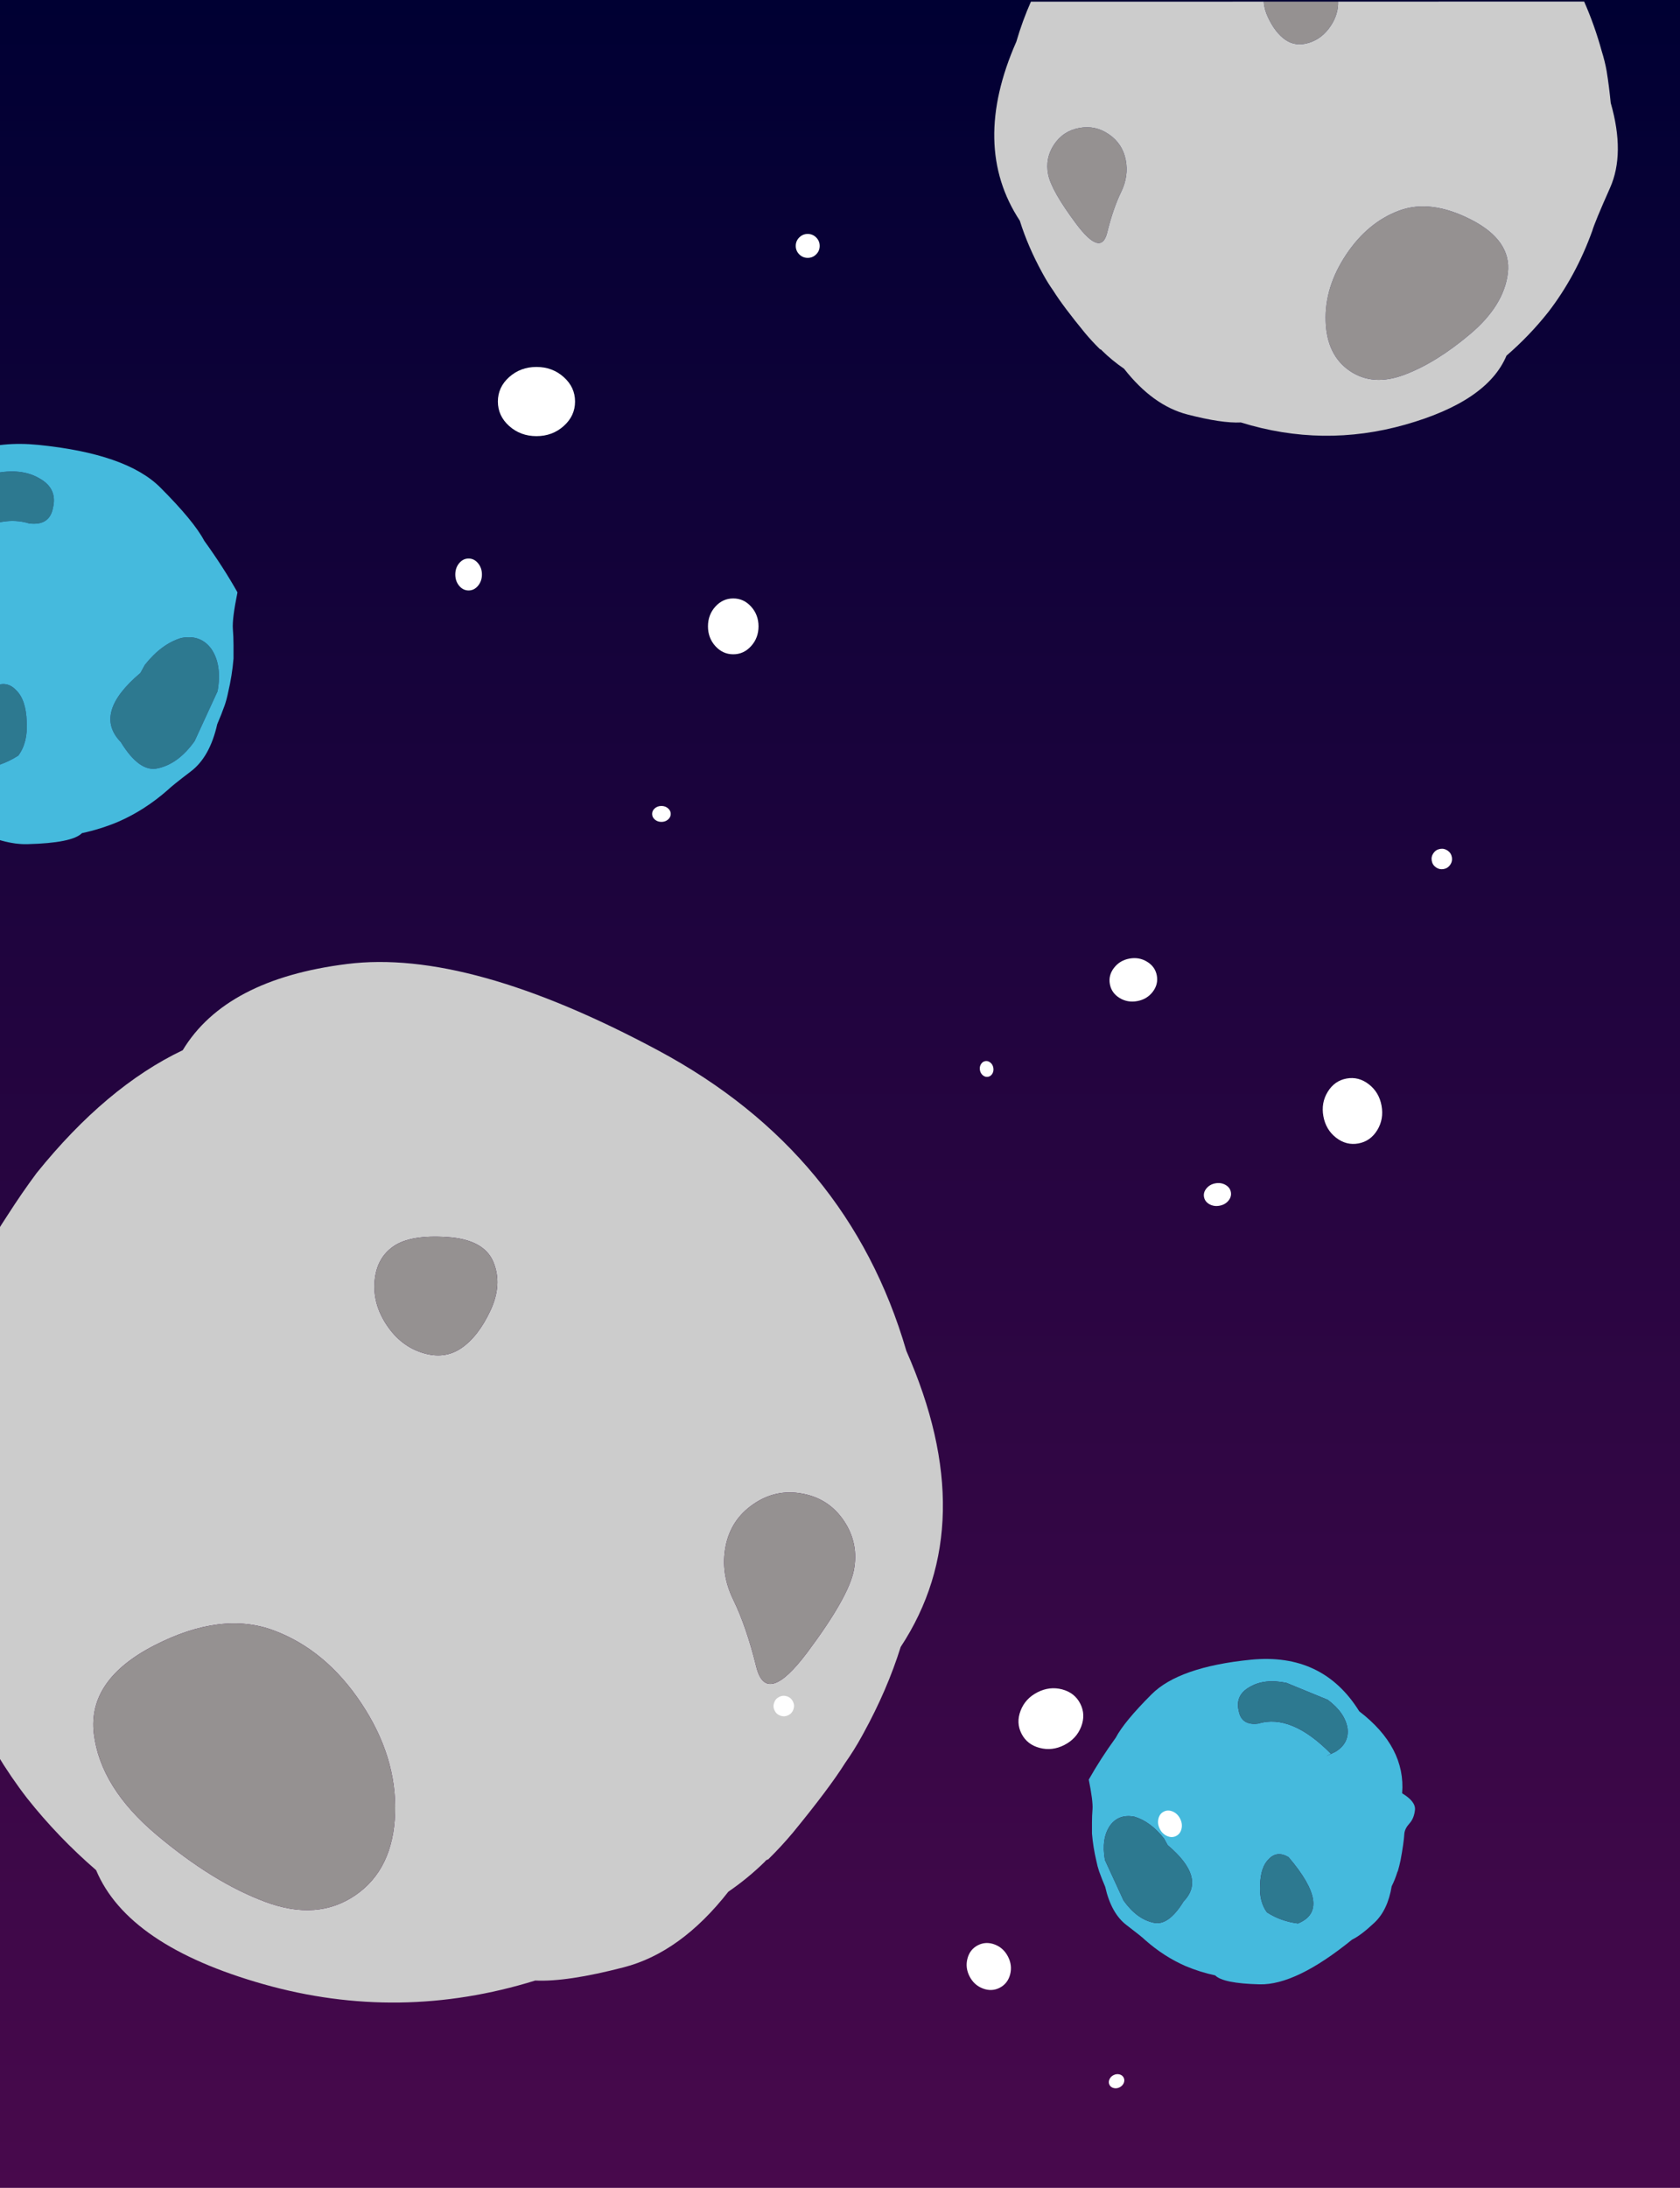 
<svg xmlns="http://www.w3.org/2000/svg" version="1.1" xmlns:xlink="http://www.w3.org/1999/xlink" preserveAspectRatio="none" x="0px" y="0px" width="1868px" height="2432px" viewBox="0 0 1868 2432">
<defs>
<linearGradient id="Gradient_1" gradientUnits="userSpaceOnUse" x1="959.95" y1="2425.9" x2="959.95" y2="-6.1" spreadMethod="pad">
<stop  offset="0%" stop-color="#48094C"/>

<stop  offset="100%" stop-color="#000033"/>
</linearGradient>

<filter id="Filter_1" x="-20%" y="-20%" width="140%" height="140%" color-interpolation-filters="sRGB">
<feColorMatrix in="SourceGraphic" type="matrix" values="1 0 0 0 0 0 1 0 0 0 0 0 1 0 0 0 0 0 0.24 0" result="result1"/>
</filter>

<filter id="Filter_2" x="-20%" y="-20%" width="140%" height="140%" color-interpolation-filters="sRGB">
<feColorMatrix in="SourceGraphic" type="matrix" values="1 0 0 0 0 0 1 0 0 0 0 0 1 0 0 0 0 0 0.28 0" result="result1"/>
</filter>

<filter id="Filter_3" x="-20%" y="-20%" width="140%" height="140%" color-interpolation-filters="sRGB">
<feColorMatrix in="SourceGraphic" type="matrix" values="1 0 0 0 0 0 1 0 0 0 0 0 1 0 0 0 0 0 0.19 0" result="result1"/>
</filter>

<filter id="Filter_4" x="-20%" y="-20%" width="140%" height="140%" color-interpolation-filters="sRGB">
<feColorMatrix in="SourceGraphic" type="matrix" values="1 0 0 0 0 0 1 0 0 0 0 0 1 0 0 0 0 0 0.16 0" result="result1"/>
</filter>

<filter id="Filter_5" x="-20%" y="-20%" width="140%" height="140%" color-interpolation-filters="sRGB">
<feColorMatrix in="SourceGraphic" type="matrix" values="1 0 0 0 0 0 1 0 0 0 0 0 1 0 0 0 0 0 0.14 0" result="result1"/>
</filter>

<g id="background_0_Layer4_0_FILL">
<path fill="url(#Gradient_1)" stroke="none" d="
M 1920.2 -5.7
L 0 -5.7 0 2426.3 1920.2 2426.3 1920.2 -5.7 Z"/>
</g>

<g id="planet_blue_cut_off_0_Layer0_0_FILL">
<path fill="#2D7990" stroke="none" d="
M 152.35 357.7
Q 155.782 359.896 160.1 361.65 183.5 358.7 202.5 346.45 213.2 332 211.85 308.8 211.05 284.2 199.95 273.65 188.65 261.7 172.9 271.05 160.268 285.904 152.35 298.5
L 152.35 357.7
M 214.6 88.4
Q 237.35 91.2 241.05 71 246.2 49.65 226.15 38.4 206.1 26.5 175.75 32.75
L 152.35 42.35 152.35 99.25
Q 185.361 79.46 214.6 88.4
M 424.05 274.95
Q 429.25 245.7 417.1 227.85 405.1 211.5 383.55 215.75 361.7 222.35 343.2 245.65 340.6 250.45 338.3 254.6 285.25 299.3 316.45 331.4 337.35 365.55 357.85 360.55 380.6 355.55 398.55 330.35
L 424.05 274.95 Z"/>

<path fill="#45BADD" stroke="none" d="
M 446.2 165
Q 430.5 137.05 409.25 107.65 397.85 85.95 360.4 48.45 322.95 10.9 224.55 1.05 184.411 -2.925 152.35 8.05
L 152.35 42.35 175.75 32.75
Q 206.1 26.5 226.15 38.4 246.2 49.65 241.05 71 237.35 91.2 214.6 88.4 185.361 79.46 152.35 99.25
L 152.35 298.5
Q 160.268 285.904 172.9 271.05 188.65 261.7 199.95 273.65 211.05 284.2 211.85 308.8 213.2 332 202.5 346.45 183.5 358.7 160.1 361.65 155.782 359.896 152.35 357.7
L 152.35 428.35
Q 186.284 445.562 212.65 444.9 262.4 443.65 273.3 432.65 294.35 428.15 313.95 419.85 343.25 407.05 368.85 384.5 373.35 380 394.45 363.95 415.5 347.95 423.7 311.55 428.25 301 432 290.5 434.3 283.7 435.8 276.2 440.25 257.4 441.8 238.6 441.8 231.85 441.8 225.8 441.8 224.3 441.8 223.55 441.8 214.55 441.05 205.5 440.25 194.2 446.2 165
M 417.1 227.85
Q 429.25 245.7 424.05 274.95
L 398.55 330.35
Q 380.6 355.55 357.85 360.55 337.35 365.55 316.45 331.4 285.25 299.3 338.3 254.6 340.6 250.45 343.2 245.65 361.7 222.35 383.55 215.75 405.1 211.5 417.1 227.85 Z"/>
</g>

<g id="planet_grey_cut_off_0_Layer0_0_FILL">
<path fill="#959191" stroke="none" d="
M 413.05 249.6
Q 426.862 242.374 433.25 229.85
L 360.8 190.15
Q 357.188 197.627 356.55 207.45 355.3 226.7 361.55 239.05 367.8 251.35 382.85 254.4 397.95 257.5 413.05 249.6
M 305.8 480.75
Q 267.5 500.8 250.4 534.5 233.25 568.2 247.25 595.85 261.3 623.5 298.25 628.85 335.2 634.25 383.85 624.5 432.45 614.8 453.65 585.1 474.8 555.35 446.4 513.45 418 471.6 381 466.15 344.05 460.75 305.8 480.75
M 141.7 270.45
Q 147.25 252.95 138.9 236.55 130.65 220.2 113.35 214.6 96.1 208.9 79.95 217.35 63.85 225.8 58.3 243.35 52.8 260.9 59.25 306.55 65.75 352.15 84.65 331.6 103.55 311.05 119.9 299.5 136.15 288 141.7 270.45 Z"/>

<path fill="#CCCCCC" stroke="none" d="
M 433.25 229.85
Q 426.862 242.374 413.05 249.6 397.95 257.5 382.85 254.4 367.8 251.35 361.55 239.05 355.3 226.7 356.55 207.45 357.188 197.627 360.8 190.15
L 133.85 65.7
Q 115.349 79.793 98.25 96.9 -2.05 173.8 5.95 273.2 0 302.8 0 335.9 0 337.1 0 338.3 0 348.95 1.2 359.6 2.4 379.7 9.5 417.55 11.85 429.4 15.4 441.2 16.6 442.4 16.6 443.6 21.25 458.95 28.45 473.15 36.9 524.5 65.75 551.6 94.55 578.7 113.6 587.95 180.1 656.7 272.6 677.95 365.05 699.2 408.2 664.85 441.35 657.75 472.15 644.75 518.25 624.6 558.5 589.1 565.55 582 598.75 556.75 631.9 531.55 644.85 474.3 651.95 457.75 657.85 441.2 661.45 430.6 663.8 418.75 670.638 390.042 673.1 361.35
L 433.25 229.85
M 138.9 236.55
Q 147.25 252.95 141.7 270.45 136.15 288 119.9 299.5 103.55 311.05 84.65 331.6 65.75 352.15 59.25 306.55 52.8 260.9 58.3 243.35 63.85 225.8 79.95 217.35 96.1 208.9 113.35 214.6 130.65 220.2 138.9 236.55
M 250.4 534.5
Q 267.5 500.8 305.8 480.75 344.05 460.75 381 466.15 418 471.6 446.4 513.45 474.8 555.35 453.65 585.1 432.45 614.8 383.85 624.5 335.2 634.25 298.25 628.85 261.3 623.5 247.25 595.85 233.25 568.2 250.4 534.5 Z"/>
</g>

<g id="planet_blue_0_Layer0_0_FILL">
<path fill="#45BADD" stroke="none" d="
M 446.2 165
Q 430.5 137.05 409.25 107.65 397.85 85.95 360.4 48.45 322.95 10.9 224.55 1.05 126.1 -8.7 76.25 71.6 12.5 120.5 17.6 183.7 -1.15 194.95 0.05 206.45 1.3 218 7.55 224.9 13.85 231.85 14.55 238.6 15.3 251.4 19.8 275.45 21.35 283 23.6 290.5 24.35 291.2 24.35 292 27.35 301.75 31.9 310.8 37.25 343.45 55.55 360.65 73.9 377.9 86.05 383.75 162.85 446.15 212.65 444.9 262.4 443.65 273.3 432.65 294.35 428.15 313.95 419.85 343.25 407.05 368.85 384.5 373.35 380 394.45 363.95 415.5 347.95 423.7 311.55 428.25 301 432 290.5 434.3 283.7 435.8 276.2 440.25 257.4 441.8 238.6 441.8 231.85 441.8 225.8 441.8 224.3 441.8 223.55 441.8 214.55 441.05 205.5 440.25 194.2 446.2 165
M 417.1 227.85
Q 429.25 245.7 424.05 274.95
L 398.55 330.35
Q 380.6 355.55 357.85 360.55 337.35 365.55 316.45 331.4 285.25 299.3 338.3 254.6 340.6 250.45 343.2 245.65 361.7 222.35 383.55 215.75 405.1 211.5 417.1 227.85
M 241.05 71
Q 237.35 91.2 214.6 88.4 169.3 74.55 114.95 129.65 129.15 136.9 108.6 126.8 89.95 115.2 92.3 95.05 95.55 73.7 119.35 55.9
L 175.75 32.75
Q 206.1 26.5 226.15 38.4 246.2 49.65 241.05 71
M 172.9 271.05
Q 188.65 261.7 199.95 273.65 211.05 284.2 211.85 308.8 213.2 332 202.5 346.45 183.5 358.7 160.1 361.65 112.35 342.25 172.9 271.05 Z"/>

<path fill="#2D7990" stroke="none" d="
M 199.95 273.65
Q 188.65 261.7 172.9 271.05 112.35 342.25 160.1 361.65 183.5 358.7 202.5 346.45 213.2 332 211.85 308.8 211.05 284.2 199.95 273.65
M 214.6 88.4
Q 237.35 91.2 241.05 71 246.2 49.65 226.15 38.4 206.1 26.5 175.75 32.75
L 119.35 55.9
Q 95.55 73.7 92.3 95.05 89.95 115.2 108.6 126.8 129.15 136.9 114.95 129.65 169.3 74.55 214.6 88.4
M 424.05 274.95
Q 429.25 245.7 417.1 227.85 405.1 211.5 383.55 215.75 361.7 222.35 343.2 245.65 340.6 250.45 338.3 254.6 285.25 299.3 316.45 331.4 337.35 365.55 357.85 360.55 380.6 355.55 398.55 330.35
L 424.05 274.95 Z"/>
</g>

<g id="planet_grey_cut_off_2_0_Layer0_0_FILL">
<path fill="#CCCCCC" stroke="none" d="
M 622.1 153.55
Q 619.75 97.8 553.05 49.6 486.35 1.3 341.4 0 196.4 -1.3 98.25 96.9 -2.05 173.8 5.95 273.2 0 302.8 0 335.9 0 337.1 0 338.3 0 348.95 1.2 359.6 2.4 379.7 9.5 417.55 11.85 429.4 15.4 441.2 16.6 442.4 16.6 443.6 21.25 458.95 28.45 473.15 36.9 524.5 65.75 551.6 94.55 578.7 113.6 587.95 180.1 656.7 272.6 677.95 365.05 699.2 408.2 664.85 441.35 657.75 472.15 644.75 505.165 630.319 535.15 608
L 673.25 355.9
Q 673.25 347.28 673.25 339.45 673.25 337.1 673.25 335.9 673.25 321.75 672.05 307.55 670.85 289.75 668.55 273.2 655.45 199.85 622.1 153.55
M 370.55 177.95
Q 383.35 167.75 405.75 178.2 428.15 188.6 434.4 200.9 440.65 213.25 434.4 227.5 428.15 241.7 413.05 249.6 397.95 257.5 382.85 254.4 367.8 251.35 361.55 239.05 355.3 226.7 356.55 207.45 357.8 188.2 370.55 177.95
M 138.9 236.55
Q 147.25 252.95 141.7 270.45 136.15 288 119.9 299.5 103.55 311.05 84.65 331.6 65.75 352.15 59.25 306.55 52.8 260.9 58.3 243.35 63.85 225.8 79.95 217.35 96.1 208.9 113.35 214.6 130.65 220.2 138.9 236.55
M 250.4 534.5
Q 267.5 500.8 305.8 480.75 344.05 460.75 381 466.15 418 471.6 446.4 513.45 474.8 555.35 453.65 585.1 432.45 614.8 383.85 624.5 335.2 634.25 298.25 628.85 261.3 623.5 247.25 595.85 233.25 568.2 250.4 534.5 Z"/>

<path fill="#959191" stroke="none" d="
M 305.8 480.75
Q 267.5 500.8 250.4 534.5 233.25 568.2 247.25 595.85 261.3 623.5 298.25 628.85 335.2 634.25 383.85 624.5 432.45 614.8 453.65 585.1 474.8 555.35 446.4 513.45 418 471.6 381 466.15 344.05 460.75 305.8 480.75
M 141.7 270.45
Q 147.25 252.95 138.9 236.55 130.65 220.2 113.35 214.6 96.1 208.9 79.95 217.35 63.85 225.8 58.3 243.35 52.8 260.9 59.25 306.55 65.75 352.15 84.65 331.6 103.55 311.05 119.9 299.5 136.15 288 141.7 270.45
M 405.75 178.2
Q 383.35 167.75 370.55 177.95 357.8 188.2 356.55 207.45 355.3 226.7 361.55 239.05 367.8 251.35 382.85 254.4 397.95 257.5 413.05 249.6 428.15 241.7 434.4 227.5 440.65 213.25 434.4 200.9 428.15 188.6 405.75 178.2 Z"/>
</g>

<g id="dots_0_Layer0_0_FILL">
<path fill="#FFFFFF" stroke="none" d="
M 229.2 635.85
Q 224.9 635.85 221.85 638.45 218.85 641.05 218.85 644.7 218.85 648.35 221.85 650.95 224.9 653.55 229.2 653.55 233.5 653.55 236.5 650.95 239.55 648.35 239.55 644.7 239.55 641.05 236.5 638.45 233.5 635.85 229.2 635.85
M 309.05 405.15
Q 297.4 405.15 289.15 414.25 280.95 423.35 280.95 436.2 280.95 449.05 289.15 458.15 297.4 467.25 309.05 467.25 320.7 467.25 328.9 458.15 337.15 449.05 337.15 436.2 337.15 423.35 328.9 414.25 320.7 405.15 309.05 405.15
M 25.25 391.1
Q 29.6 385.9 29.6 378.55 29.6 371.2 25.25 366 20.95 360.8 14.8 360.8 8.65 360.8 4.3 366 0 371.2 0 378.55 0 385.9 4.3 391.1 8.65 396.3 14.8 396.3 20.95 396.3 25.25 391.1
M 59.9 159.1
Q 47.35 170.35 47.35 186.3 47.35 202.25 59.9 213.5 72.5 224.75 90.25 224.75 108 224.75 120.55 213.5 133.15 202.25 133.15 186.3 133.15 170.35 120.55 159.1 108 147.85 90.25 147.85 72.5 147.85 59.9 159.1
M 391.85 26.6
Q 397.35 26.6 401.25 22.7 405.15 18.8 405.15 13.3 405.15 7.8 401.25 3.9 397.35 0 391.85 0 386.35 0 382.45 3.9 378.55 7.8 378.55 13.3 378.55 18.8 382.45 22.7 386.35 26.6 391.85 26.6 Z"/>
</g>
</defs>

<g transform="matrix( 1, 0, 0, 1, -29.05,5.7) ">
<g transform="matrix( 1, 0, 0, 1, 0,0) ">
<use xlink:href="#background_0_Layer4_0_FILL"/>
</g>

<g transform="matrix( 1, 0, 0, 1, -153.1,487.75) ">
<g transform="matrix( 1, 0, 0, 1, 0,0) ">
<use filter="url(#Filter_1)" xlink:href="#planet_blue_cut_off_0_Layer0_0_FILL"/>
</g>
</g>

<g transform="matrix( 0.877, -0.481, 0.481, 0.877, 1026.35,2.9) ">
<g transform="matrix( 1, 0, 0, 1, 0,0) ">
<use filter="url(#Filter_2)" xlink:href="#planet_grey_cut_off_0_Layer0_0_FILL"/>
</g>
</g>

<g transform="matrix( -0.813, 0, 0, 0.813, 1602.4,1838.35) ">
<g transform="matrix( 1, 0, 0, 1, 0,0) ">
<use filter="url(#Filter_3)" xlink:href="#planet_blue_0_Layer0_0_FILL"/>
</g>
</g>

<g transform="matrix( -1.45, -0.795, -0.795, 1.45, 1256.35,1433.6) ">
<g transform="matrix( 1, 0, 0, 1, 0,0) ">
<use filter="url(#Filter_4)" xlink:href="#planet_grey_cut_off_2_0_Layer0_0_FILL"/>
</g>
</g>

<g transform="matrix( 1, 0, 0, 1, 535.3,254.35) ">
<g transform="matrix( 1, 0, 0, 1, 0,0) ">
<use filter="url(#Filter_5)" xlink:href="#dots_0_Layer0_0_FILL"/>
</g>
</g>

<g transform="matrix( -0.153, -0.841, -0.841, 0.153, 1703.35,1276.65) ">
<g transform="matrix( 1, 0, 0, 1, 0,0) ">
<use filter="url(#Filter_5)" xlink:href="#dots_0_Layer0_0_FILL"/>
</g>
</g>

<g transform="matrix( -0.761, 0.39, 0.39, 0.761, 1193.55,1727.75) ">
<g transform="matrix( 1, 0, 0, 1, 0,0) ">
<use filter="url(#Filter_5)" xlink:href="#dots_0_Layer0_0_FILL"/>
</g>
</g>
</g>
</svg>
